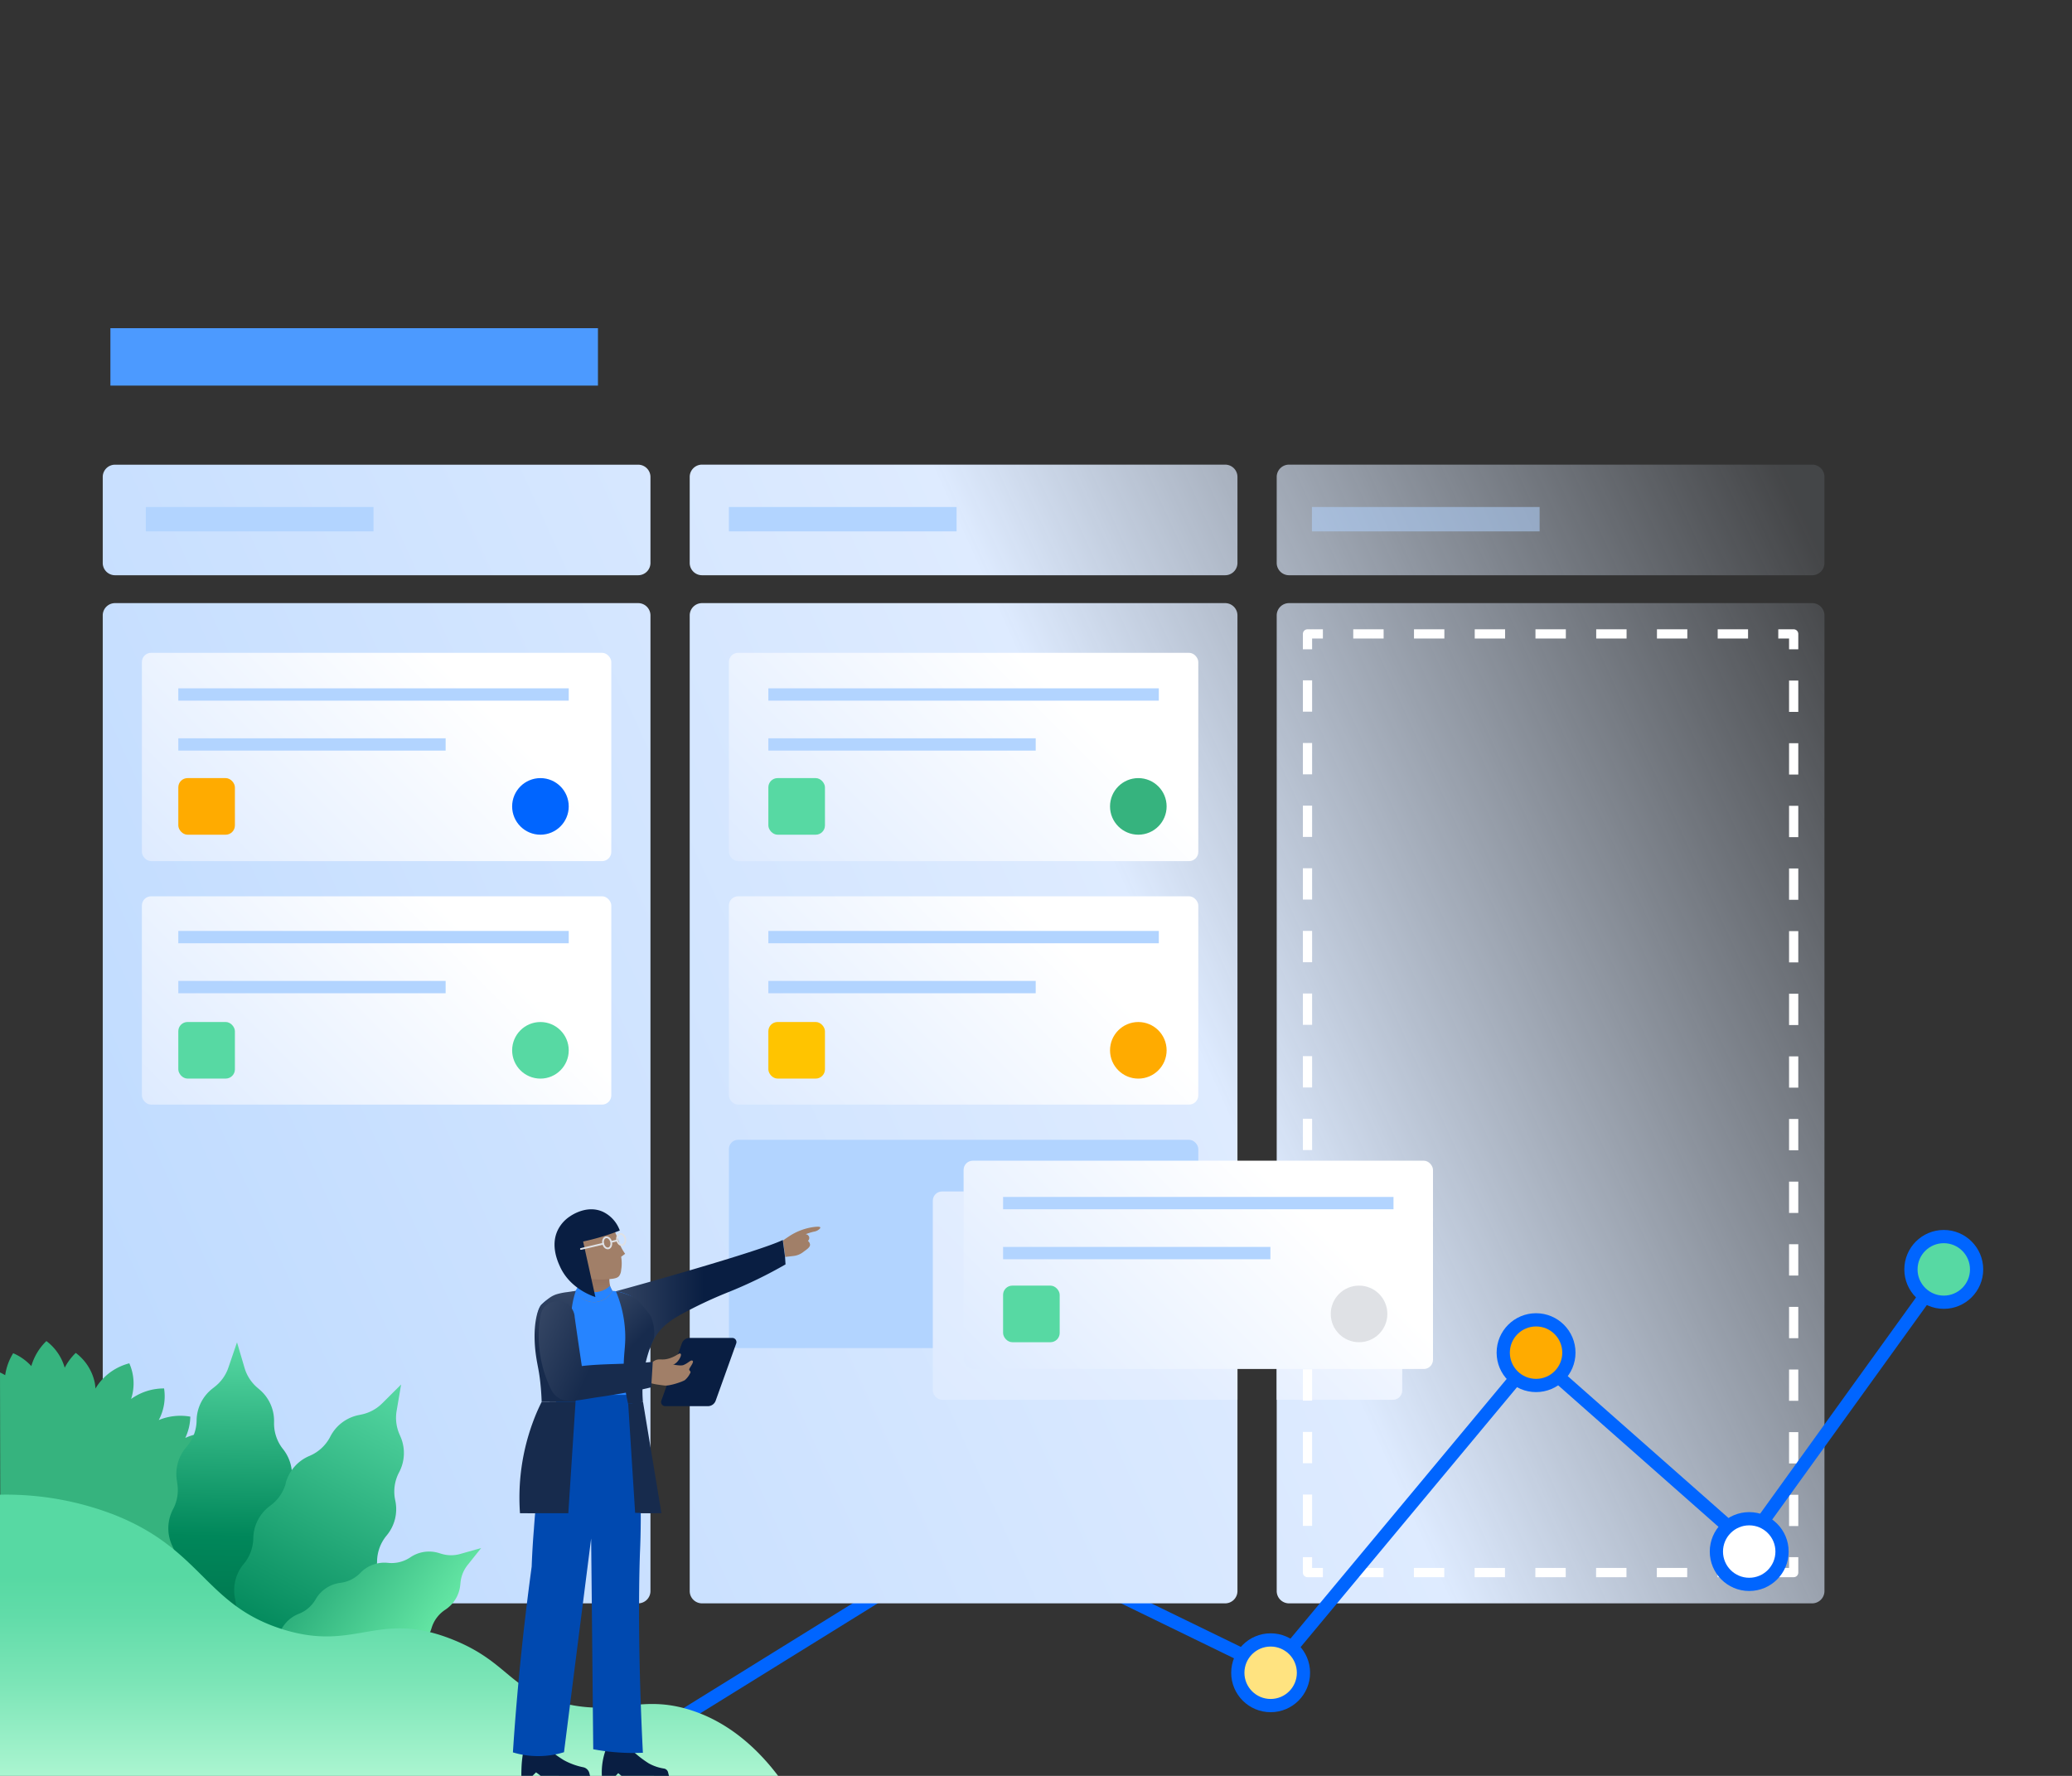 
<svg xmlns="http://www.w3.org/2000/svg" xmlns:xlink="http://www.w3.org/1999/xlink" viewBox="0 0 700 600"><rect x="0" y="0" width="700" height="600" fill="#333333" stroke="none"/><defs><style>.cls-1{fill:url(#linear-gradient);}.cls-2{isolation:isolate;}.cls-10,.cls-11,.cls-16,.cls-3,.cls-40,.cls-41,.cls-9{fill:none;}.cls-26,.cls-27,.cls-28,.cls-29,.cls-3{stroke:#0065ff;stroke-width:4.47px;}.cls-26,.cls-27,.cls-28,.cls-29,.cls-3,.cls-41{stroke-linecap:round;}.cls-16,.cls-26,.cls-27,.cls-28,.cls-29,.cls-3,.cls-40,.cls-41{stroke-miterlimit:10;}.cls-4{clip-path:url(#clip-path);}.cls-22,.cls-23,.cls-5{fill:#b2d4ff;}.cls-16,.cls-22,.cls-23,.cls-6{mix-blend-mode:multiply;}.cls-6{fill:url(#linear-gradient-3);}.cls-7{fill:url(#linear-gradient-4);}.cls-8{fill:url(#linear-gradient-5);}.cls-10,.cls-11,.cls-9{stroke:#fff;stroke-linejoin:round;stroke-width:3.12px;}.cls-10{stroke-dasharray:10.58 10.58;}.cls-11{stroke-dasharray:10.26 10.26;}.cls-12{fill:url(#linear-gradient-6);}.cls-13{fill:url(#linear-gradient-7);}.cls-14{fill:url(#linear-gradient-8);}.cls-15{fill:#4c9aff;}.cls-16{stroke:#b2d4ff;stroke-width:4.16px;}.cls-17,.cls-27{fill:#ffab00;}.cls-18{fill:#36b37e;}.cls-19{fill:#dfe1e5;}.cls-20{fill:#0065ff;}.cls-21,.cls-29{fill:#57d9a3;}.cls-23{opacity:0.54;}.cls-24{fill:#ffc400;}.cls-25{fill:url(#linear-gradient-9);}.cls-26{fill:#ffe380;}.cls-28{fill:#fff;}.cls-30{fill:url(#linear-gradient-10);}.cls-31{fill:url(#G400-200);}.cls-32{fill:url(#linear-gradient-11);}.cls-33{fill:#a17f68;}.cls-34{fill:url(#linear-gradient-12);}.cls-35{fill:#172b4d;}.cls-36{fill:url(#linear-gradient-13);}.cls-37{fill:#091e42;}.cls-38{fill:#0049b0;}.cls-39{fill:#2684ff;}.cls-40,.cls-41{stroke:#dfe1e5;}.cls-40{stroke-width:0.59px;}.cls-41{stroke-width:0.59px;}.cls-42{fill:url(#linear-gradient-14);}.cls-43{fill:url(#linear-gradient-15);}.cls-44{fill:url(#linear-gradient-16);}</style><linearGradient id="linear-gradient" x1="-93.68" y1="540.49" x2="649.04" y2="201.84" gradientUnits="userSpaceOnUse"><stop offset="0" stop-color="#b2d4ff"/><stop offset="0.65" stop-color="#deebff"/><stop offset="0.97" stop-color="#deebff" stop-opacity="0.1"/></linearGradient><clipPath id="clip-path"><path class="cls-1" d="M215.59,194.35H38.86a4.15,4.15,0,0,1-4.15-4.16V161.14A4.15,4.15,0,0,1,38.86,157H215.59a4.16,4.16,0,0,1,4.16,4.16v29.05A4.16,4.16,0,0,1,215.59,194.35Zm198.31,0H237.17a4.16,4.16,0,0,1-4.16-4.16V161.14a4.16,4.16,0,0,1,4.16-4.16H413.9a4.16,4.16,0,0,1,4.16,4.16v29.05A4.16,4.16,0,0,1,413.9,194.35Zm198.31,0H435.48a4.16,4.16,0,0,1-4.16-4.16V161.14a4.16,4.16,0,0,1,4.16-4.16H612.21a4.16,4.16,0,0,1,4.16,4.16v29.05A4.16,4.16,0,0,1,612.21,194.35ZM413.9,541.71H237.17a4.16,4.16,0,0,1-4.16-4.16V207.93a4.16,4.16,0,0,1,4.16-4.16H413.9a4.16,4.16,0,0,1,4.16,4.16V537.55A4.16,4.16,0,0,1,413.9,541.71Zm202.47-4.16V207.93a4.16,4.16,0,0,0-4.16-4.16H435.48a4.16,4.16,0,0,0-4.16,4.16V537.55a4.16,4.16,0,0,0,4.16,4.16H612.21A4.16,4.16,0,0,0,616.37,537.55Zm-396.62,0V207.93a4.16,4.16,0,0,0-4.16-4.16H38.86a4.15,4.15,0,0,0-4.15,4.16V537.55a4.15,4.15,0,0,0,4.15,4.16H215.59A4.16,4.16,0,0,0,219.75,537.55Z"/></clipPath><linearGradient id="linear-gradient-3" x1="338.1" y1="494.07" x2="450.76" y2="381.41" gradientUnits="userSpaceOnUse"><stop offset="0" stop-color="#deebff"/><stop offset="0.35" stop-color="#e2edff"/><stop offset="0.69" stop-color="#eef4ff"/><stop offset="1" stop-color="#fff"/></linearGradient><linearGradient id="linear-gradient-4" x1="70.9" y1="312.08" x2="183.56" y2="199.42" gradientUnits="userSpaceOnUse"><stop offset="0" stop-color="#deebff"/><stop offset="0.74" stop-color="#fff"/></linearGradient><linearGradient id="linear-gradient-5" x1="70.9" y1="394.34" x2="183.56" y2="281.69" xlink:href="#linear-gradient-4"/><linearGradient id="linear-gradient-6" x1="269.21" y1="312.08" x2="381.86" y2="199.42" xlink:href="#linear-gradient-4"/><linearGradient id="linear-gradient-7" x1="269.21" y1="394.34" x2="381.86" y2="281.69" xlink:href="#linear-gradient-4"/><linearGradient id="linear-gradient-8" x1="348.5" y1="483.67" x2="461.16" y2="371.02" xlink:href="#linear-gradient-4"/><linearGradient id="linear-gradient-9" x1="4357.74" y1="-1311.02" x2="4357.74" y2="-1436.98" gradientTransform="translate(-4307.23 1797.53) rotate(1.22)" gradientUnits="userSpaceOnUse"><stop offset="0.02" stop-color="#064"/><stop offset="0.15" stop-color="#00704a"/><stop offset="0.48" stop-color="#00875a"/><stop offset="1" stop-color="#57d9a3"/></linearGradient><linearGradient id="linear-gradient-10" x1="4319.77" y1="-2883.61" x2="4319.77" y2="-3009.56" gradientTransform="translate(-5085.93 1141.31) rotate(27.51)" gradientUnits="userSpaceOnUse"><stop offset="0.22" stop-color="#00875a"/><stop offset="1" stop-color="#57d9a3"/></linearGradient><linearGradient id="G400-200" x1="4157.84" y1="-3390.51" x2="4200.17" y2="-3390.51" gradientTransform="translate(-5251.46 878.47) rotate(35.57)" gradientUnits="userSpaceOnUse"><stop offset="0" stop-color="#2db07c"/><stop offset="1" stop-color="#64e6a4"/></linearGradient><linearGradient id="linear-gradient-11" x1="131.46" y1="600" x2="131.46" y2="505.02" gradientUnits="userSpaceOnUse"><stop offset="0" stop-color="#abf5d1"/><stop offset="0.02" stop-color="#a8f4cf"/><stop offset="0.33" stop-color="#7ce5b7"/><stop offset="0.57" stop-color="#61dca9"/><stop offset="0.71" stop-color="#57d9a3"/></linearGradient><linearGradient id="linear-gradient-12" x1="208.1" y1="437.43" x2="265.4" y2="437.43" gradientUnits="userSpaceOnUse"><stop offset="0" stop-color="#344563"/><stop offset="0.52" stop-color="#091e42"/></linearGradient><linearGradient id="linear-gradient-13" x1="-6746.9" y1="440.47" x2="-6746.9" y2="428.56" gradientTransform="matrix(-1, 0, 0, 1, -6545.8, 0)" gradientUnits="userSpaceOnUse"><stop offset="0" stop-color="#a17f68"/><stop offset="1" stop-color="#916d5a"/></linearGradient><linearGradient id="linear-gradient-14" x1="-6769.75" y1="466.9" x2="-6746.49" y2="443.65" gradientTransform="matrix(-1, 0, 0, 1, -6545.8, 0)" gradientUnits="userSpaceOnUse"><stop offset="0.48" stop-color="#172b4d"/><stop offset="1" stop-color="#344563"/></linearGradient><linearGradient id="linear-gradient-15" x1="-6733.94" y1="473.63" x2="-6733.94" y2="436.12" xlink:href="#linear-gradient-14"/><linearGradient id="linear-gradient-16" x1="1363.89" y1="-1288.28" x2="1408.25" y2="-1288.28" gradientTransform="translate(-1597.79 1053.18) rotate(24.66)" gradientUnits="userSpaceOnUse"><stop offset="0" stop-color="#344563"/><stop offset="0.52" stop-color="#172b4d"/></linearGradient></defs><title>cobra id pages_jira_left</title><g class="cls-2"><g id="Layer_2" data-name="Layer 2"><polyline class="cls-3" points="220.1 586.44 332.54 516.75 421.01 559.79"/><path class="cls-1" d="M215.59,194.35H38.86a4.15,4.15,0,0,1-4.15-4.16V161.14A4.15,4.15,0,0,1,38.86,157H215.59a4.16,4.16,0,0,1,4.16,4.16v29.05A4.16,4.16,0,0,1,215.59,194.35Zm198.31,0H237.17a4.16,4.16,0,0,1-4.16-4.16V161.14a4.16,4.16,0,0,1,4.16-4.16H413.9a4.16,4.16,0,0,1,4.16,4.16v29.05A4.16,4.16,0,0,1,413.9,194.35Zm198.31,0H435.48a4.16,4.16,0,0,1-4.16-4.16V161.14a4.16,4.16,0,0,1,4.16-4.16H612.21a4.16,4.16,0,0,1,4.16,4.16v29.05A4.16,4.16,0,0,1,612.21,194.35ZM413.9,541.71H237.17a4.16,4.16,0,0,1-4.16-4.16V207.93a4.16,4.16,0,0,1,4.16-4.16H413.9a4.16,4.16,0,0,1,4.16,4.16V537.55A4.16,4.16,0,0,1,413.9,541.71Zm202.47-4.16V207.93a4.16,4.16,0,0,0-4.16-4.16H435.48a4.16,4.16,0,0,0-4.16,4.16V537.55a4.16,4.16,0,0,0,4.16,4.16H612.21A4.16,4.16,0,0,0,616.37,537.55Zm-396.62,0V207.93a4.16,4.16,0,0,0-4.16-4.16H38.86a4.15,4.15,0,0,0-4.15,4.16V537.55a4.15,4.15,0,0,0,4.15,4.16H215.59A4.16,4.16,0,0,0,219.75,537.55Z"/><g class="cls-4"><rect class="cls-5" x="246.25" y="385.09" width="158.58" height="70.38" rx="3.12"/><rect class="cls-6" x="315.14" y="402.55" width="158.58" height="70.38" rx="3.12"/></g><rect class="cls-7" x="47.94" y="220.56" width="158.58" height="70.38" rx="3.12"/><rect class="cls-8" x="47.94" y="302.82" width="158.58" height="70.38" rx="3.12"/><polyline class="cls-9" points="446.92 531.31 441.72 531.31 441.72 526.11"/><line class="cls-10" x1="441.72" y1="515.53" x2="441.72" y2="224.65"/><polyline class="cls-9" points="441.72 219.37 441.72 214.17 446.92 214.17"/><line class="cls-11" x1="457.18" y1="214.17" x2="595.64" y2="214.17"/><polyline class="cls-9" points="600.77 214.17 605.97 214.17 605.97 219.37"/><line class="cls-10" x1="605.97" y1="229.94" x2="605.97" y2="520.82"/><polyline class="cls-9" points="605.97 526.11 605.97 531.31 600.77 531.31"/><line class="cls-11" x1="590.52" y1="531.31" x2="452.05" y2="531.31"/><rect class="cls-12" x="246.25" y="220.56" width="158.58" height="70.38" rx="3.12"/><rect class="cls-13" x="246.25" y="302.82" width="158.58" height="70.38" rx="3.12"/><rect class="cls-14" x="325.54" y="392.15" width="158.58" height="70.38" rx="3.12"/><rect class="cls-15" x="37.3" y="110.88" width="164.71" height="19.4"/><line class="cls-16" x1="259.58" y1="234.64" x2="391.49" y2="234.64"/><circle class="cls-17" cx="384.57" cy="354.86" r="9.56"/><circle class="cls-18" cx="384.57" cy="272.45" r="9.56"/><circle class="cls-19" cx="459.14" cy="443.92" r="9.56"/><circle class="cls-20" cx="182.58" cy="272.45" r="9.56"/><circle class="cls-21" cx="182.58" cy="354.86" r="9.56"/><line class="cls-16" x1="259.58" y1="251.52" x2="349.9" y2="251.52"/><line class="cls-16" x1="259.58" y1="316.61" x2="391.49" y2="316.61"/><line class="cls-16" x1="259.58" y1="333.5" x2="349.9" y2="333.5"/><line class="cls-16" x1="60.24" y1="234.64" x2="192.14" y2="234.64"/><line class="cls-16" x1="60.24" y1="251.52" x2="150.55" y2="251.52"/><line class="cls-16" x1="60.24" y1="316.61" x2="192.14" y2="316.61"/><line class="cls-16" x1="60.24" y1="333.5" x2="150.55" y2="333.5"/><line class="cls-16" x1="338.88" y1="406.48" x2="470.78" y2="406.48"/><line class="cls-16" x1="338.88" y1="423.37" x2="429.19" y2="423.37"/><rect class="cls-22" x="49.27" y="171.3" width="76.92" height="8.23"/><rect class="cls-22" x="246.25" y="171.3" width="76.92" height="8.23"/><rect class="cls-23" x="443.22" y="171.3" width="76.92" height="8.23"/><rect class="cls-17" x="60.24" y="262.89" width="19.12" height="19.12" rx="3.12"/><rect class="cls-21" x="60.24" y="345.29" width="19.12" height="19.12" rx="3.12"/><rect class="cls-24" x="259.58" y="345.29" width="19.12" height="19.12" rx="3.12"/><rect class="cls-21" x="338.88" y="434.36" width="19.12" height="19.12" rx="3.12"/><rect class="cls-21" x="259.58" y="262.89" width="19.12" height="19.12" rx="3.12"/><path class="cls-18" d="M71.74,528.47a8.28,8.28,0,0,0-.25-2.93,9.15,9.15,0,0,0-4.28-5.27,16.41,16.41,0,0,0,2.21-.15,16.85,16.85,0,0,0,10.28-6,19,19,0,0,0-9.48-5.83l.62-.31a16.83,16.83,0,0,0,7.5-9.23,19.2,19.2,0,0,0-10-2.17c.41-.35.8-.72,1.18-1.11a16.87,16.87,0,0,0,4.35-11.06,18.87,18.87,0,0,0-11.28,1.42,17.78,17.78,0,0,0,1.71-7.2,19.12,19.12,0,0,0-10.66,1.15,17.11,17.11,0,0,0,1.79-10.68,18.92,18.92,0,0,0-11.15,3.57l.07-.19a16.84,16.84,0,0,0-.66-11.87,18.84,18.84,0,0,0-10.35,6.88,16.3,16.3,0,0,0-1.09,1.66,15.87,15.87,0,0,0-.25-2.06,16.89,16.89,0,0,0-6.41-10,19.52,19.52,0,0,0-3.73,5,17.1,17.1,0,0,0-6.19-9,19.19,19.19,0,0,0-5.09,8.45,17.92,17.92,0,0,0-6.13-4.34,19.26,19.26,0,0,0-2.7,7.42A16.43,16.43,0,0,0,0,463.7l.1,49.86s20.16,23,36,19a30.42,30.42,0,0,0,15.76-9.67c1,6.94,6.53,11.49,11.72,11.12C68.51,533.67,71.4,529,71.74,528.47Z"/><path class="cls-25" d="M99,523.12h0a14,14,0,0,0-1.36,9.06l0,.2a13.86,13.86,0,0,1-3.17,11.71h0A13.93,13.93,0,0,0,91.05,553v.16a13.85,13.85,0,0,1-5.29,10.65l-.88.69a14,14,0,0,0-4.55,6.42l-2.93,8.56-2.56-8.68a13.88,13.88,0,0,0-4.28-6.61l-.84-.72a13.9,13.9,0,0,1-4.84-10.87v-.16a13.93,13.93,0,0,0-3-9h0a13.86,13.86,0,0,1-2.67-11.84l0-.19a13.83,13.83,0,0,0-1-9.11h0a13.83,13.83,0,0,1,.26-12.41h0a13.82,13.82,0,0,0,1.36-9.06l0-.19A13.91,13.91,0,0,1,63,488.86h0A13.86,13.86,0,0,0,66.42,480v-.16a13.89,13.89,0,0,1,5.3-10.65l.87-.69a13.83,13.83,0,0,0,4.56-6.42l2.92-8.56,2.56,8.68a13.91,13.91,0,0,0,4.28,6.61l.84.72a13.88,13.88,0,0,1,4.84,10.88v.15a13.87,13.87,0,0,0,3,9h0a13.84,13.84,0,0,1,2.68,11.83l0,.19a14,14,0,0,0,1,9.11h0A13.89,13.89,0,0,1,99,523.12Z"/><polyline class="cls-3" points="429.27 565.16 518.45 458.04 590.21 521.38 656.68 429.17"/><circle class="cls-26" cx="429.27" cy="565.16" r="11.09"/><circle class="cls-27" cx="518.94" cy="457.01" r="11.09"/><circle class="cls-28" cx="590.95" cy="524.21" r="11.09"/><circle class="cls-29" cx="656.68" cy="428.88" r="11.09"/><path class="cls-30" d="M121.68,538.5h0a13.82,13.82,0,0,0-5.23,7.52l-.06.19a13.88,13.88,0,0,1-8,9.09h0a13.89,13.89,0,0,0-7,6.44l-.08.14a13.88,13.88,0,0,1-9.47,7.21l-1.08.22a13.91,13.91,0,0,0-6.93,3.74l-6.42,6.38,1.55-8.92a13.84,13.84,0,0,0-.9-7.81l-.44-1a13.88,13.88,0,0,1,.48-11.89l.07-.14a13.84,13.84,0,0,0,1.27-9.41h0a13.89,13.89,0,0,1,2.84-11.8l.13-.15a13.87,13.87,0,0,0,3.16-8.6h0a13.89,13.89,0,0,1,5.74-11h0a13.93,13.93,0,0,0,5.23-7.53l0-.19a13.88,13.88,0,0,1,8-9.09h0a13.93,13.93,0,0,0,7-6.44l.07-.14a13.86,13.86,0,0,1,9.47-7.2l1.09-.23a13.87,13.87,0,0,0,6.93-3.74l6.41-6.38L134,476.65a13.88,13.88,0,0,0,.91,7.82l.43,1a13.88,13.88,0,0,1-.47,11.89l-.07.14a13.86,13.86,0,0,0-1.27,9.42h0a13.87,13.87,0,0,1-2.85,11.79l-.12.15a13.88,13.88,0,0,0-3.17,8.6h0A13.86,13.86,0,0,1,121.68,538.5Z"/><path class="cls-31" d="M125,567.89h0a11.25,11.25,0,0,0-6.67,3.31l-.11.11a11.26,11.26,0,0,1-9.28,3.32h0a11.28,11.28,0,0,0-7.49,1.84l-.11.07A11.24,11.24,0,0,1,91.73,578l-.86-.26a11.21,11.21,0,0,0-6.39-.06l-7.06,2L82,573.93A11.29,11.29,0,0,0,84.43,568l.09-.89a11.27,11.27,0,0,1,5-8.28l.1-.07a11.22,11.22,0,0,0,4.59-6.2h0a11.31,11.31,0,0,1,6.65-7.28l.15-.06a11.29,11.29,0,0,0,5.62-4.87h0a11.27,11.27,0,0,1,8.4-5.58h0a11.25,11.25,0,0,0,6.67-3.31l.11-.11a11.26,11.26,0,0,1,9.28-3.32h0a11.3,11.3,0,0,0,7.49-1.84l.11-.07a11.24,11.24,0,0,1,9.56-1.42l.86.26a11.21,11.21,0,0,0,6.39.06l7.06-2L158,528.73a11.29,11.29,0,0,0-2.42,5.92l-.09.89a11.27,11.27,0,0,1-5,8.28l-.1.07a11.28,11.28,0,0,0-4.6,6.2h0a11.27,11.27,0,0,1-6.64,7.28l-.15.06a11.29,11.29,0,0,0-5.62,4.87h0A11.27,11.27,0,0,1,125,567.89Z"/><path class="cls-32" d="M262.88,600H0V505a101.18,101.18,0,0,1,38,6.56c30.2,11.65,31.12,30.57,57.29,38.85,25.06,7.94,32.21-6.73,57.8,3.6,18.9,7.63,18.9,17.21,37.62,21.56,17.65,4.11,24.94-2.72,40.93,1.7C246.85,581.5,257,592.24,262.88,600Z"/><path class="cls-33" d="M266.37,417.84a20,20,0,0,1,8-3.2c.53-.08,2.62-.4,2.77.07,0,.14-.11.33-.24.47a3.49,3.49,0,0,1-1.95.95,18.5,18.5,0,0,0-2.77.87,1.29,1.29,0,0,1,1.17.91,1.27,1.27,0,0,1-.41,1.33,1.87,1.87,0,0,1,.72,1.24c.06,1-1.32,1.77-2.31,2.54a6.51,6.51,0,0,1-3.21,1.32l-2.86.33-.74-5.53C265,418.74,265.65,418.32,266.37,417.84Z"/><path class="cls-34" d="M208.1,436.25c5.14-1.34,48.35-13.39,56.38-17.32a1.49,1.49,0,0,0,0,.21c.25,1.84.5,3.69.74,5.53,0,0,.16,2.51.16,2.52a153.27,153.27,0,0,1-19,9.25,145.72,145.72,0,0,0-16,7.49c-2.9,1.58-7.29,4.13-9.78,9.17a16.82,16.82,0,0,0-1.11,2.83Z"/><polygon class="cls-35" points="178.23 511.25 223.46 511.25 217.23 473.63 185.71 473.63 178.23 511.25"/><path class="cls-36" d="M194.12,436.67a8.8,8.8,0,0,0,14,.65,5.84,5.84,0,0,1-1.22-1.2,6.76,6.76,0,0,1-.63-1.09,10.67,10.67,0,0,1,0-5.76l-11.15-.71c.13,1,.29,2.45.47,4.23a4.32,4.32,0,0,1-.26,2.61A3.45,3.45,0,0,1,194.12,436.67Z"/><path class="cls-37" d="M199.35,600c-.08-.24-.15-.56-.23-.88a2.71,2.71,0,0,0-1.91-2,23,23,0,0,1-6.81-2.48,46.37,46.37,0,0,1-6.41-4.8l-7,.84a44,44,0,0,0-.69,4.65c-.13,1.49-.18,3.39-.16,4.66h3.76l1.18-1.18a16.57,16.57,0,0,1,1.57,1.18Z"/><path class="cls-37" d="M226,600l-.3-1.2a1.69,1.69,0,0,0-1.35-1.27,15.45,15.45,0,0,1-5.16-1.75,36.73,36.73,0,0,1-7.51-6.29l-6.77,1a22.53,22.53,0,0,0-1.58,9.49H208s.43-.44.86-.91l1.08.91Z"/><path class="cls-38" d="M213.25,471.27c.34,2.14.83,5.39,1.31,9.34a268,268,0,0,1,1.63,44.29c-.45,13.26-.55,36.7,1,67.3-1,0-2,.06-3,.06A73.46,73.46,0,0,1,200.42,591c-.23-22.62-.47-48.59-.71-71.21q-4.59,36.11-9.17,72.21a29.45,29.45,0,0,1-17.26.06q1.26-19.32,3.51-39.88,1.31-11.67,2.83-22.87c.2-5.32.5-9.67.75-12.63a206.75,206.75,0,0,1,6.08-38.07c.89-3.34,1.71-6,2.22-7.65C196.79,471.11,205.14,471.09,213.25,471.27Z"/><path class="cls-39" d="M195.6,434.18a7.52,7.52,0,0,0,5.39,2.36,7.43,7.43,0,0,0,5.06-2.1c.28.56.56,1.12.83,1.68a7,7,0,0,1-12.45,0Z"/><path class="cls-39" d="M211.33,437.13a13.82,13.82,0,0,0-4.45-1,6.92,6.92,0,0,1-12.36,0c-.9.11-3.27,1.15-5.12,1.4a10.36,10.36,0,0,0-2.28.53,9.23,9.23,0,0,0-4.35,3.07c-2.06,2.61-1.71,7.86,1.58,12.47,1.6,5,4.45,7.41,6.05,12.36l-2,5.19q6.93.11,14,.13h10.84c.86-5.6,1.06-6.35,2.29-8.32a27.38,27.38,0,0,0,2.71-6.68,8.57,8.57,0,0,0,.22-1.83c.07-4-1.85-4.35-2.24-10.18-.11-1.75,0-3.17-1-4.58A8.2,8.2,0,0,0,211.33,437.13Z"/><path class="cls-37" d="M224.74,475.09h14.41a2.79,2.79,0,0,0,2.63-1.85l6.94-19.34a1.4,1.4,0,0,0-1.31-1.87H233a2.81,2.81,0,0,0-2.64,1.85l-6.94,19.34A1.4,1.4,0,0,0,224.74,475.09Z"/><path class="cls-35" d="M183,473.63c-.54,1.08-1.06,2.18-1.56,3.32a73.74,73.74,0,0,0-5.77,34.31H192l2.44-37.63Z"/><path class="cls-33" d="M196.42,431.49c-1-.26-1.76-.54-2.29-.73a9.48,9.48,0,0,1-4.15-4.42,9.22,9.22,0,0,1-.77-3.6l0-1.1a10.22,10.22,0,0,1,4.48-8.75l.21-.14a10.25,10.25,0,0,1,2.71-1.3,10.59,10.59,0,0,1,3-.45c1.86,0,5.41.73,7.25,3.36a36.83,36.83,0,0,1,2.33,5.52,15.81,15.81,0,0,0,.75,1.68,14.55,14.55,0,0,0,1.26,2.05l-1.35,1a13.33,13.33,0,0,1,0,4.48,3.89,3.89,0,0,1-.67,2c-.48.6-1.28,1-4.3,1.12A26.14,26.14,0,0,1,196.42,431.49Z"/><path class="cls-37" d="M209.39,415.75c-1.64.64-3.41,1.26-5.29,1.85-2.5.78-4.88,1.38-7.1,1.86q2.08,9.38,4.15,18.76c-1.64-.55-8.78-3.16-12-10.38-.77-1.7-3.19-7.07-.73-12.2a11.69,11.69,0,0,1,4-4.59c1-.7,6.05-4,11.26-1.64A11.19,11.19,0,0,1,209.39,415.75Z"/><ellipse class="cls-40" cx="209.89" cy="418.77" rx="1.38" ry="1.91" transform="translate(-90.1 59.01) rotate(-13.2)"/><ellipse class="cls-40" cx="205.14" cy="419.89" rx="1.38" ry="1.91" transform="translate(-90.48 57.95) rotate(-13.2)"/><line class="cls-40" x1="208.56" y1="419.09" x2="206.48" y2="419.57"/><line class="cls-41" x1="203.8" y1="420.2" x2="196.26" y2="421.97"/><path class="cls-42" d="M219.8,444.55a14.92,14.92,0,0,1,1.13,4.08,15.12,15.12,0,0,1,0,3.55,42.9,42.9,0,0,0-3.73,21.45c-.56.12-1.15.23-1.76.32-1.15.17-2.23.26-3.24.31a53.11,53.11,0,0,1-1.36-8.75c-.44-6,.34-9.14.4-13.33a40.28,40.28,0,0,0-3.17-15.93c.45.09.93.19,1.43.33s1.16.32,1.8.55h0a15.76,15.76,0,0,1,2.64,1.1l.37.21C216,439.39,219.59,444.26,219.8,444.55Z"/><path class="cls-43" d="M181.17,458.63c.46,3,.94,4.48,1.39,8.69.28,2.66.39,4.86.43,6.31h11.4a36.44,36.44,0,0,0,.7-16.13c-.77-3.95-2.05-6.55-2.14-11.34a29.72,29.72,0,0,1,1.57-10c-.92.1-1.87.25-2.87.39a21.78,21.78,0,0,0-3.24.62h0a8.62,8.62,0,0,0-2.51,1.14,27.16,27.16,0,0,0-3,2.45C181.66,442,179.59,448.26,181.17,458.63Z"/><path class="cls-35" d="M221.65,511.26l-7.08-.13-2.34-36.87,3.24-.31S219.55,498.53,221.65,511.26Z"/><path class="cls-33" d="M219.48,466.67c-1.08-.45-1.07-2.52-.76-3.75a5.17,5.17,0,0,1,2.43-3.21c1.6-.86,2.39,0,4.83-.72s3.51-2,3.93-1.63-.14,1.54-.85,2.44c-1.34,1.7-2.63,1.22-4.33,2.83-1.37,1.29-1,2.06-2.6,3.17C221.58,466.18,220.36,467,219.48,466.67Z"/><path class="cls-33" d="M222.43,459.76s6.77,2.13,8.5,1.42,2.44-1.88,3.06-1.42-1.26,2.51-1.15,3,.74.57.27,1.29a7,7,0,0,1-1.72,2.22c-.85.58-5.24,2.07-6.92,1.84s-5.2-.51-6.46-1.78,3.1-5.83,3.1-5.83Z"/><path class="cls-44" d="M194.13,444.63l0,.24q1.18,8.37,2.43,16.66c8-.92,16-.5,23.95-1.43-.14,3.32-.34,5.29-.48,8.61-4.09,1-10.07,2.2-17.42,3.25s-11.17,2.36-14.28.07c-1.7-1.25-2.38-2.87-3.56-5.8a40.77,40.77,0,0,1-2.2-21.6C183.59,438,193.18,438,194.13,444.63Z"/></g></g></svg>